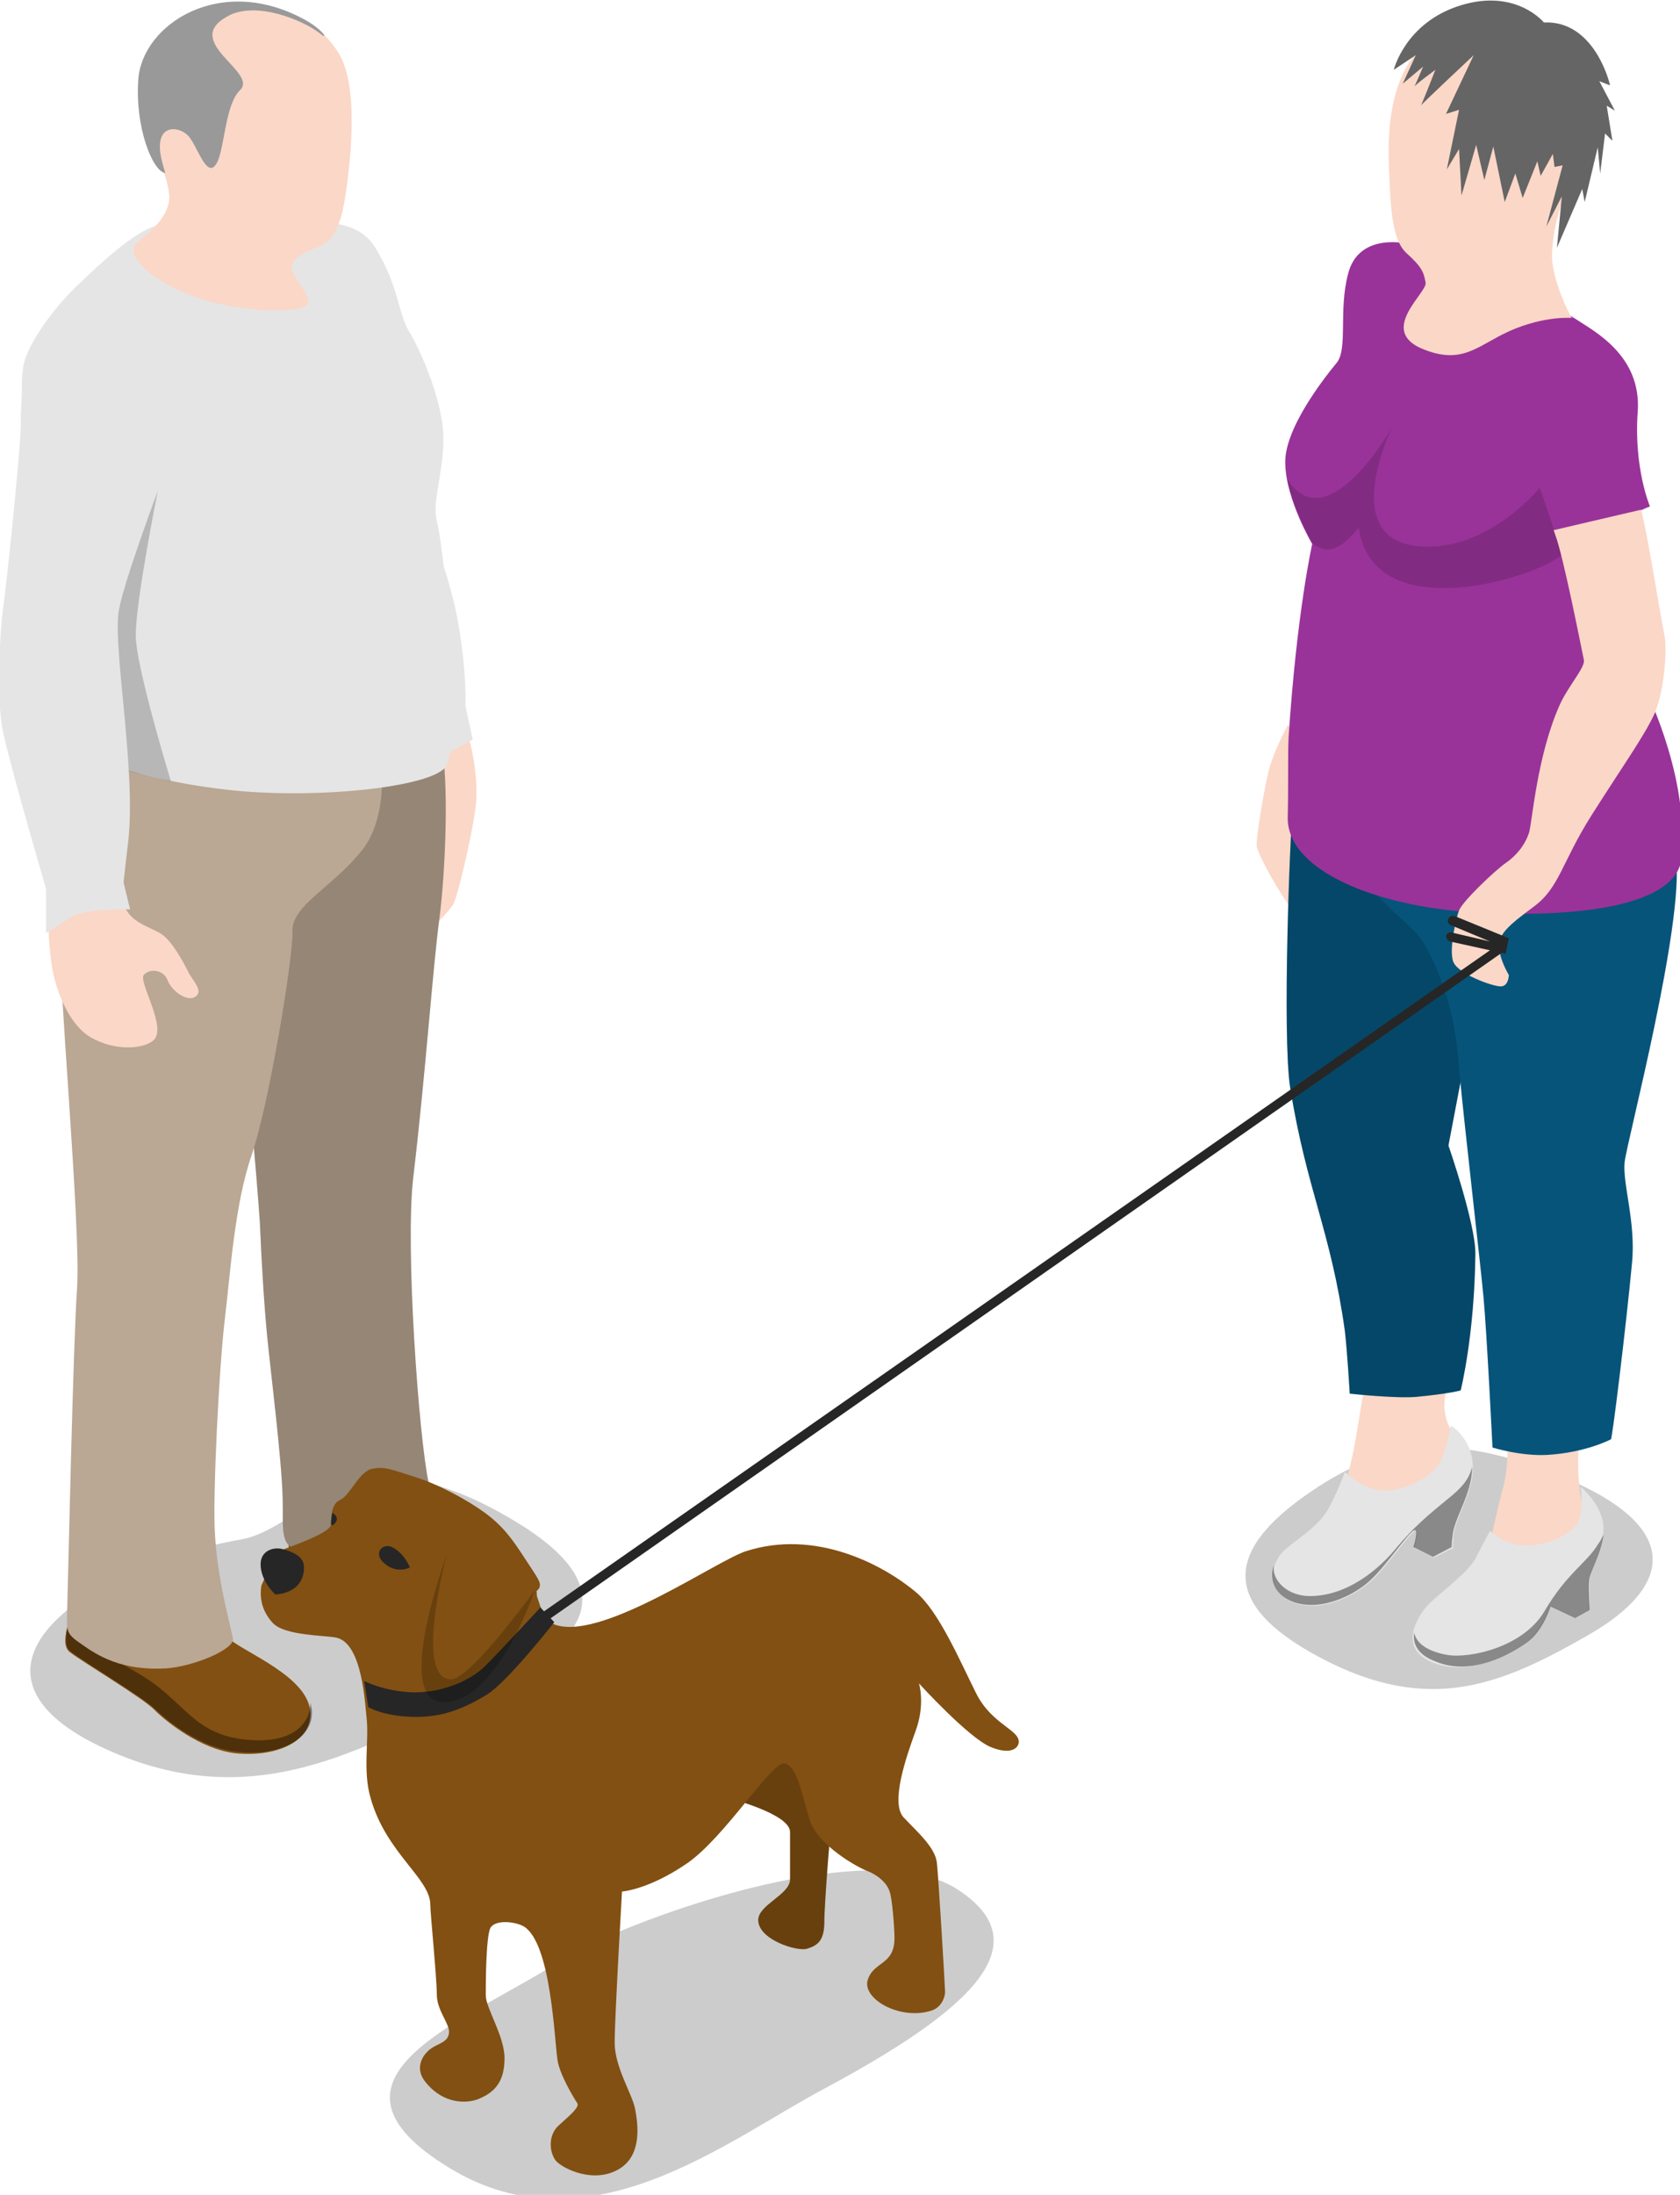 <?xml version="1.0" encoding="UTF-8" standalone="no"?>
<svg
   xmlns:dc="http://purl.org/dc/elements/1.1/"
   xmlns:cc="http://creativecommons.org/ns#"
   xmlns:rdf="http://www.w3.org/1999/02/22-rdf-syntax-ns#"
   xmlns:svg="http://www.w3.org/2000/svg"
   xmlns="http://www.w3.org/2000/svg"
   id="svg2369"
   version="1.1"
   viewBox="0 0 54.57 71.265"
   height="71.265mm"
   width="54.57mm">
  <defs
     id="defs2363" />
  <g
     transform="translate(-108.358,-28.95)"
     id="layer1">
    <g
       transform="matrix(-0.265,0,0,0.265,128.749,24.158)"
       id="g3721">
      <path
         style="opacity:0.2"
         d="m 64.8,232 c 19.4,-9.4 1.8,-21.9 -17.4,-25.3 -8.4,-1.5 -13.5,-14.9 -34.6,-1.6 -16.9,10.8 0,17.9 8.6,22 12,5.5 25.3,13.6 43.4,4.9 z"
         id="path3666" />
      <path
         style="fill:#fbd7c7"
         d="m 23.3,93.5 c 0,0 -2,9.7 -3.1,12.8 -1.2,3 -2,7.7 -1.5,11.1 0.5,3.4 2.1,10.4 2.7,11.5 0.7,1.1 3.2,3.6 4,4 0.8,0.4 2.4,-14.9 2.4,-14.9 z"
         id="path3668" />
      <path
         style="fill:#e5e5e5"
         d="m 19,108.7 4.1,2.2 1.6,-12 L 23.8,84 c 0,0 -2.3,5.6 -3.2,11.5 -0.9,5.8 -0.7,9.1 -0.7,9.1 z"
         id="path3670" />
      <path
         style="fill:#825012"
         d="m 27.2,201.6 c 0,0 2.2,2.9 6.2,2.3 4,-0.5 7.9,-2.1 7.9,-2.1 0,0 1.1,6.3 -0.7,7.9 -1.8,1.6 -8.5,1.9 -11.4,3.3 -2.9,1.4 -6.9,4.2 -11.2,4.5 -9.2,0.7 -7.8,-6.8 -3.6,-8.7 3.3,-1.4 6.7,-3 8.8,-4.2 2.1,-1.1 4,-3 4,-3 z"
         id="path3672" />
      <path
         style="opacity:0.4"
         d="m 41.6,207.4 c -2.7,1.3 -8.3,2.4 -11.1,3 -3.4,0.6 -9.7,5.7 -14.1,5.8 -3.1,0.1 -4.9,-1.3 -4.9,-4 -1,2.7 0.4,5.9 6.6,5.5 4.3,-0.3 8.3,-3.1 11.2,-4.5 2.9,-1.4 9.6,-1.6 11.4,-3.3 0.5,-0.6 0.7,-1.5 0.9,-2.5 z"
         id="path3674" />
      <path
         style="fill:#825012"
         d="m 53.9,214.6 c 0,0 2.4,2.1 5.7,1.7 3.3,-0.4 7.9,-3.8 8.2,-2.1 0.3,1.7 2,5.2 0.6,6.3 -1.4,1.1 -9.1,5.7 -10.4,7.1 -1.4,1.4 -5.6,4.8 -9.9,5.3 -4.8,0.5 -9.2,-1.3 -9.2,-4.8 0,-4.1 6.6,-6.9 9.4,-8.8 2.7,-2.1 5.6,-4.7 5.6,-4.7 z"
         id="path3676" />
      <path
         style="opacity:0.4"
         d="m 57.9,227.5 c 1.4,-1.4 9.1,-6 10.4,-7.1 0.7,-0.5 0.6,-1.6 0.4,-2.7 -2,1.7 -5.9,3.7 -9.5,5.9 -5.2,3.3 -6.2,7.4 -13.4,7.7 -5,0.2 -6.9,-2.2 -6.9,-4.6 -0.1,0.4 -0.2,0.8 -0.2,1.2 0,3.5 4.4,5.4 9.2,4.8 4.4,-0.4 8.6,-3.8 10,-5.2 z"
         id="path3678" />
      <path
         style="fill:#baa794"
         d="m 22.9,109.3 c -1,3.9 -0.6,15.3 0.2,21.4 0.8,6 1.7,19.1 3.2,31.7 1,8.5 -0.7,31.9 -1.9,37.4 -0.7,3.7 -3.4,6.2 1,7.7 4.8,1.7 10,2 15.1,0.5 2.2,-0.6 1.7,-2.8 1.8,-6.3 0.1,-4.7 1.5,-15.8 1.9,-19.9 0.4,-4.1 0.7,-9.4 0.9,-14 0.3,-4.6 1.7,-20.7 2.2,-24.4 0.5,-3.7 0.5,-32.6 0.5,-32.6 z"
         id="path3680" />
      <path
         style="opacity:0.2"
         d="m 22.9,109.3 c -1,3.9 -0.6,15.3 0.2,21.4 0.8,6 1.7,19.1 3.2,31.7 1,8.5 -0.7,31.9 -1.9,37.4 -0.7,3.7 -3.4,6.2 1,7.7 4.8,1.7 10,2 15.1,0.5 2.2,-0.6 1.7,-2.8 1.8,-6.3 0.1,-4.7 1.5,-15.8 1.9,-19.9 0.4,-4.1 0.7,-9.4 0.9,-14 0.3,-4.6 1.7,-20.7 2.2,-24.4 0.5,-3.7 0.5,-32.6 0.5,-32.6 z"
         id="path3682" />
      <path
         style="fill:#baa794"
         d="m 30.4,109.5 c 0,0 -1.5,8.2 2.2,12.8 3.7,4.6 8.6,6.7 8.5,9.9 -0.1,3.3 2.9,21.3 5,27.4 2.1,6.1 2.6,14.4 3.3,20.2 0.7,5.8 1.5,21.9 1.2,26.2 -0.3,5.6 -1.8,10.8 -2.2,12.8 -0.3,1.4 5,3.5 8.2,3.7 5.4,0.3 8.3,-1.5 10.4,-3 1.9,-1.3 1.8,-1.5 1.7,-4.6 -0.1,-3.1 -0.7,-31.8 -1.2,-39 -0.5,-7.2 2.4,-38.8 2.2,-45.2 -0.5,-11.6 -4.1,-22.1 -4.1,-22.1 z"
         id="path3684" />
      <path
         style="fill:#e5e5e5"
         d="m 49.1,46.1 c -8.4,-0.5 -15.3,-2.4 -18.2,2.4 -2.9,4.8 -2.7,7.9 -4.1,10.2 -1.4,2.3 -4.3,8.8 -4.2,13.4 0.1,4.6 1.4,7.3 0.8,9.9 -0.7,2.6 -1.5,11.7 -1.6,15.2 -0.2,6.8 -0.6,13.1 0.5,14.8 1.7,2.6 16.6,4.1 27.2,2.8 12,-1.4 19.9,-5.1 19.9,-6.2 0,-1.1 -4.7,-13.4 -5.5,-15 C 57.3,79.8 74,75.2 73.9,74.5 73.8,72.5 74.6,65.9 74.1,63 73.6,60.1 70,55.4 67.4,53 64.8,50.5 60.6,46.5 57.7,45.7 55,44.9 49.1,46.1 49.1,46.1 Z"
         id="path3686" />
      <path
         style="fill:#fbd7c7"
         d="m 58.1,78.2 c 0,0 5.2,0.4 9.1,-0.8 3.9,-1.2 6,-2.4 6,-2.4 0,0 1.3,12.9 2.3,15.6 1,2.7 0.9,7.3 -0.5,12.6 -1.4,5.3 -4.1,23.6 -4,26.4 0.1,2.8 -0.2,6.3 -0.7,8.3 -0.5,2 -1.9,5.8 -4.5,7.3 -3,1.7 -6.4,1.4 -7.6,0.4 -1.9,-1.5 1.9,-7.3 1.1,-8.1 -0.8,-0.8 -2.4,-0.6 -2.9,0.7 -0.5,1.3 -2.4,2.7 -3.4,2 -1,-0.7 0.2,-1.8 0.8,-2.9 0.6,-1.2 2,-3.9 3.4,-4.8 1.4,-0.9 4,-1.4 4.6,-3.8 0.6,-2.5 0,-13 0.6,-18.5 C 63,104.7 65.3,99.7 65.2,98.6 65.1,97.5 61.6,89.4 60,84.5 58.5,80.1 58.1,78.2 58.1,78.2 Z"
         id="path3688" />
      <path
         style="fill:#fbd7c7"
         d="m 35.5,24.5 c -2.8,4.3 -1.3,14.8 -0.9,17.5 0.4,2.6 1.1,5.4 3,6.2 1.9,0.7 3.6,1.5 3.6,2.7 0,1.2 -3,3.9 -1.7,4.7 1.3,0.8 8.5,0.9 14.5,-1.5 5.6,-2.3 7.2,-5 6.4,-6 -0.7,-0.9 -4.2,-2.9 -4.2,-5.9 0.1,-3.1 3.1,-7.8 3.2,-12.4 0.1,-9.1 -13.3,-14.6 -21.1,-8.3 -1,0.7 -2,1.7 -2.8,3 z"
         id="path3690" />
      <path
         style="fill:#999999"
         d="m 49.1,20.1 c 5.6,3.1 -3.8,6.8 -1.6,9 1.9,1.8 1.9,7.3 2.9,9 1.2,2.1 2.4,-2.3 3.5,-3.4 1,-1 2.8,-1.2 3.3,0.3 0.5,1.5 -0.4,3.7 -0.5,4.3 C 58.3,39 60.4,33.6 60,27.9 59.6,21.1 49.9,14.7 39.4,20.6 c -2.1,1.2 -2.8,2.5 -1.7,1.6 2,-1.6 7.9,-4.1 11.4,-2.1 z"
         id="path3692" />
      <path
         style="opacity:0.2"
         d="m 57.6,78.2 c 0,0 2.8,13.9 2.7,17.9 -0.1,4 -4.3,17.7 -4.3,17.7 l 9.9,-2.4 2.9,-15.8 z"
         id="path3694" />
      <path
         style="fill:#e5e5e5"
         d="m 61.2,120.9 c 0.2,1.6 0.6,5.3 0.6,5.3 l -0.8,3.3 c 0,0 5.2,-0.1 6.9,0.8 1.6,0.9 3.4,2.1 3.4,2.1 V 127 c 0,0 4.1,-14 5.2,-18.9 1.1,-4.8 0.3,-13.7 0.1,-15.3 C 76.3,91.2 74.4,73.2 74.4,70 74.4,66.8 74,63.5 74,63.5 L 54.5,70 c 0,0 7.2,18.5 7.9,23 0.7,4.6 -2.1,19.2 -1.2,27.9 z"
         id="path3696" />
    </g>
    <g
       transform="matrix(0.265,0,0,0.265,113.086,17.649)"
       id="g3628">
	<path
   style="fill:#fbd7c7"
   d="m 140,131.5 c 0,0 -1.6,3 -2.2,5.1 -0.6,2.1 -1.7,8.6 -1.6,9.7 0.1,1.1 4.1,8.4 5.8,9.2 1.7,0.8 2,-10.2 2,-10.2 l -0.5,-4.8 2.7,-5.6 z"
   id="path3572" />

	<path
   style="opacity:0.2"
   d="m 143.9,224.7 c -11.8,7.6 -12.4,14.4 0,21 13.5,7.2 22.4,3.3 32.9,-2.7 10.5,-6 11.8,-13.4 -3.6,-19.6 -12.5,-5 -20.4,-4.4 -29.3,1.3 z"
   id="path3574" />

	<path
   style="opacity:0.2"
   d="m 51,282.8 c -11.8,7.6 -32,14.4 -13.7,25.5 17.1,10.4 33.9,-3.4 46,-9.8 C 101,289 110.1,280.8 99.3,274 88.1,267.1 58,278.3 51,282.8 Z"
   id="path3576" />

	<path
   style="fill:#fbd7c7"
   d="m 141.5,142.8 c -0.4,3.3 -1.6,26.2 0,32.2 1.6,6 2.2,8.8 2.6,11 0.4,2.2 1.8,4.1 2.5,7.6 0.7,3.5 3.7,15.1 2.7,19.6 -0.9,4.6 -1.4,11.7 -4.5,15.6 -3,3.9 -8,6.8 -4.8,8 3.1,1.2 6.7,0.4 8.1,-0.5 1.4,-0.9 5.2,-6.5 8.4,-7.7 3.1,-1.2 6.3,-2.9 6,-6 -0.3,-3.1 -3.1,-3.8 -3.3,-7.6 -0.1,-3.8 4.5,-14.3 3.1,-21.3 -1.4,-7 -3.4,-10.5 -3.4,-10.5 l 2.4,-16.2 c 0,0 1.7,18.9 1.8,20.5 0.1,1.6 1,4.7 1,4.7 0,0 -0.3,8.1 0.3,12.7 0.6,4.6 3.8,13.2 2,20 -1.8,6.8 -1.4,8 -3.9,11.1 -2.5,3.1 -7.2,5.6 -3.8,7.3 3.4,1.7 7.3,2.5 9.9,-1.8 2.6,-4.3 5.5,-5.9 6.9,-7.2 1.4,-1.3 1.8,-2.2 0.8,-6.3 -1,-4.1 -1,-9.4 0.4,-13.6 1.4,-4.2 4.7,-15.4 4.8,-20.2 0.1,-4.7 -2.2,-9.4 -2.2,-9.4 0,0 4.3,-15.1 5.5,-26.8 1.2,-11.8 1,-20.4 -1,-25.5 -2,-5.2 -42.3,10.3 -42.3,10.3 z"
   id="path3578" />

	<path
   style="fill:#e5e5e5"
   d="m 164.8,230.2 c 0,0 1.6,1.7 4.2,1.8 3,0.1 6.1,-1.6 6.6,-2.9 0.7,-1.7 0.3,-4.3 0.3,-4.3 0,0 2.8,2.3 2.8,5.1 0,2.5 -1.8,5.5 -1.9,6.5 -0.1,1 0.1,3.5 0.1,3.5 l -1.8,1 -3,-1.4 c 0,0 -0.9,2.9 -2.9,4.4 -2,1.4 -6.8,4.2 -11.3,2.5 -4.5,-1.7 -2,-5.6 -0.9,-6.9 1.1,-1.3 5,-4 6,-5.9 1.2,-2.3 1.8,-3.4 1.8,-3.4 z"
   id="path3580" />

	<path
   style="fill:#e5e5e5"
   d="m 147,223 c 0,0 2.4,2.4 5.2,2.3 2.1,-0.1 5.3,-1.5 6.4,-3.4 0.9,-1.6 1.4,-4.6 1.4,-4.6 0,0 2.7,1.6 2.7,5.2 0,3.2 -2.3,6.3 -2.4,8.5 -0.1,2.2 0,1.3 0,1.3 l -2.4,1.2 -2.4,-1.2 c 0,0 0.8,-2.5 0,-2 -0.8,0.5 -3.3,4.2 -5.1,5.9 -1.8,1.7 -5.8,4 -9.4,2.9 -3.6,-1.1 -3.4,-4.8 -1.3,-6.6 1.8,-1.6 4.1,-2.8 5.4,-5.2 1.2,-2.3 1.9,-4.3 1.9,-4.3 z"
   id="path3582" />

	<g
   style="opacity:0.4"
   id="g3588">
		<path
   d="m 160.1,232.3 v 0 c 0,0.4 0,0 0,0 z"
   id="path3584" />

		<path
   d="m 162.6,222.5 c 0,0 0,-0.1 0,-0.1 -0.4,1.5 -1.2,2.5 -3.1,4 -2.2,1.8 -4,3.3 -6.1,5.8 -2.1,2.6 -6,6 -10.7,6 -2.7,0 -4.7,-1.9 -4.4,-3.8 -0.6,1.8 0.1,3.8 2.6,4.6 3.6,1.1 7.7,-1.2 9.4,-2.9 1.8,-1.7 4.3,-5.4 5.1,-5.9 0.8,-0.5 0,2 0,2 l 2.4,1.2 2.3,-1.2 c 0,-0.2 0,-0.6 0.1,-1.3 0.1,-2.1 2.4,-5.2 2.4,-8.4 z"
   id="path3586" />

	</g>

	<path
   style="opacity:0.4"
   d="m 169.3,243.9 c 2,-1.4 2.9,-4.4 2.9,-4.4 l 3,1.4 1.8,-1 c 0,0 -0.2,-2.5 -0.1,-3.5 0,-0.9 1.5,-3.3 1.8,-5.7 -0.2,0.4 -0.4,0.8 -0.7,1.2 -1.4,2.3 -3.7,3.4 -6.5,8.1 -2.6,4.5 -9.3,5.9 -12,5.4 -2.2,-0.4 -3.7,-1.3 -4,-2.7 -0.2,1.3 0.4,2.7 2.6,3.5 4.4,1.9 9.2,-0.9 11.2,-2.3 z"
   id="path3590" />

	<path
   style="fill:#06547a"
   d="m 140.6,142.1 c -0.3,2.1 -1.3,27.5 -0.3,33.8 2,12.5 5,17.6 6.7,29.8 0.3,2.5 0.6,7.7 0.6,7.7 0,0 5.5,0.6 8.1,0.4 4.2,-0.4 5.5,-0.8 5.5,-0.8 0,0 1.7,-6.7 1.8,-16.8 0,-3.7 -3.3,-13.2 -3.3,-13.2 l 1.6,-8.4 -3,-32.8 c -9.5,-0.2 -17.7,0.3 -17.7,0.3 z"
   id="path3592" />

	<path
   style="opacity:0.15"
   d="m 140.6,142.1 c -0.3,2.1 -1.3,27.5 -0.3,33.8 2,12.5 5,17.6 6.7,29.8 0.3,2.5 0.6,7.7 0.6,7.7 0,0 5.5,0.6 8.1,0.4 4.2,-0.4 5.5,-0.8 5.5,-0.8 0,0 1.7,-6.7 1.8,-16.8 0,-3.7 -3.3,-13.2 -3.3,-13.2 l 1.6,-8.4 -3,-32.8 c -9.5,-0.2 -17.7,0.3 -17.7,0.3 z"
   id="path3594" />

	<path
   style="fill:#06547a"
   d="m 165.1,220 c 0,0 3.5,1.1 6.8,0.9 4.7,-0.3 7.7,-1.9 7.7,-1.9 0.1,0.7 1.9,-14.1 2.6,-21.6 0.5,-5 -1.2,-9.8 -0.9,-12.4 0.3,-2.6 7.3,-29.1 6.3,-37.3 -0.6,-4.8 -43.1,-31.6 -40.5,-5.5 1.1,11.1 7.4,12 9.8,16.4 3.6,6.6 3.9,12.4 4.2,16 0.6,6.3 2.5,22.7 2.9,27 0.4,4.3 1.1,18.4 1.1,18.4 z"
   id="path3596" />

	<path
   style="fill:#993399"
   d="m 143,109.3 c 0,0 -1.9,8.4 -2.9,23.8 -0.1,2.3 0,5.7 -0.1,9.7 -0.1,6.6 11.1,10.9 22.5,11.6 12.5,0.8 25.4,-0.6 25.8,-6.8 1.1,-14.8 -9.3,-28.5 -10.6,-34.3 -1.3,-5.8 6.7,-8.6 6.7,-8.6 0,0 -2,-4.7 -1.5,-11.6 0.5,-6.9 -5.4,-9.9 -7.5,-11.3 -1.7,-1.2 -17.3,-8.4 -19.8,-9.1 -2.5,-0.7 -7.1,-0.9 -8.2,3.5 -1.2,4.5 0,9.2 -1.4,10.9 -1.4,1.7 -6.5,8.1 -6.3,12.4 0.1,4.4 3.3,9.8 3.3,9.8 z"
   id="path3598" />

	<path
   style="fill:#fbd7c7"
   d="m 158,47.1 c -5.3,3.5 -5.8,10.8 -5.6,15.8 0.2,5 0.3,9.1 2.2,10.8 1.9,1.7 2.1,2.4 2.3,3.6 0.2,1.2 -5.7,5.7 -0.6,8 5.1,2.2 6.9,-0.3 10.9,-2.1 4.3,-1.9 7.6,-1.6 7.6,-1.6 0,0 -2.6,-4.7 -2.4,-8.1 0.2,-3.3 1,-5.8 2.6,-9.3 1.6,-3.5 4.2,-12.7 -1.1,-16.4 -5.2,-3.5 -12.3,-3 -15.9,-0.7 z"
   id="path3600" />

	<path
   style="fill:#656565"
   d="m 171.4,45.4 c 0,0 -3.4,-4.2 -10.2,-2.1 -6.8,2.1 -8.2,7.9 -8.2,7.9 l 2.7,-1.8 -1.6,3.5 2.5,-2.1 c 0,0 -1.1,2.6 -1.1,2.5 0,-0.2 2.6,-2.1 2.6,-2.1 0,0 -1.8,4.6 -1.8,4.4 0.1,-0.2 6.5,-6.2 6.5,-6.2 l -3.4,7.2 1.6,-0.5 -1.5,7.3 1.5,-2.5 0.3,5.7 1.8,-6.2 1,4.3 1.1,-4.1 1.4,6.8 1.3,-3.5 0.9,3 1.8,-4.5 0.4,1.8 1.5,-2.7 0.2,1.6 1,-0.2 -2,7.5 1.9,-3.7 -0.6,6.3 3.1,-7.2 0.3,1.6 1.6,-6.7 0.3,3.2 0.6,-4.9 0.9,0.9 -0.7,-4.3 1,0.6 -1.9,-3.6 1.3,0.5 c 0,-0.2 -1.9,-8 -8.1,-7.7 z"
   id="path3602" />

	<path
   style="opacity:0.15"
   d="m 170.9,102.4 c 0,0 -6.7,8.3 -15.4,7.1 -9.2,-1.3 -2.7,-14.5 -2.7,-14.5 0,0 -8,14.1 -12.9,6.3 0.9,4 3.2,8 3.2,8 0,0 0,0 0,0 1.8,1.2 3.2,0.9 5.6,-2 1.8,12.4 21.9,6.1 24.9,3.3 -0.8,-2.7 -2.7,-8.2 -2.7,-8.2 z"
   id="path3604" />

	<path
   style="fill:#fbd7c7"
   d="m 186.2,120.6 c -0.7,-3.5 -2.2,-13.2 -2.9,-15.5 l -10.7,2.5 c 0.1,0.3 0.1,0.3 0.2,0.6 1,2.6 3.3,14.4 3.5,15.3 0.2,0.9 -2,3.3 -3,5.6 -2.7,6.1 -3.3,13.9 -3.7,15.5 -0.5,1.6 -1.6,2.9 -2.9,3.8 -1.3,0.9 -5.3,4.7 -5.7,5.8 -0.3,0.7 -1.3,4.8 -0.7,6.3 0.6,1.5 4.8,3 5.8,3 1,0 1,-1.4 1,-1.4 0,0 -1.1,-1.8 -1.2,-3.4 -0.1,-1.6 1.2,-2.7 4.3,-5 3.1,-2.3 3.4,-5.4 7,-11.1 3.6,-5.7 6.6,-9.9 7.8,-12.6 1.2,-2.9 1.5,-7.8 1.2,-9.4 z"
   id="path3606" />

	<path
   style="fill:#825012"
   d="m 71.6,263 c 0,0 7.4,1.9 7.4,4.1 0,1.1 0,4.8 0,5.8 0,1.9 -3.9,3.1 -3.9,5 0,2.4 4.8,3.9 6,3.5 1.3,-0.4 2.1,-1 2.1,-3.3 0,-2.3 0.8,-12.1 1.1,-15.1 0.3,-3 -0.9,-12.3 -0.9,-12.3 z"
   id="path3608" />

	<path
   style="opacity:0.2"
   d="m 71.6,263 c 0,0 7.4,1.9 7.4,4.1 0,1.1 0,4.8 0,5.8 0,1.9 -3.9,3.1 -3.9,5 0,2.4 4.8,3.9 6,3.5 1.3,-0.4 2.1,-1 2.1,-3.3 0,-2.3 0.8,-12.1 1.1,-15.1 0.3,-3 -0.9,-12.3 -0.9,-12.3 z"
   id="path3610" />

	<path
   style="fill:#825012"
   d="m 16,232.8 c 1.4,-0.5 6.6,-2.3 6.7,-3.3 0.1,-1 0,-2.6 1.2,-3.1 1.2,-0.6 2.3,-3.5 3.9,-3.8 1.6,-0.3 2.3,0.1 5.2,1 2.9,0.9 6.4,2.8 8.6,4.4 2.3,1.7 3.4,3.3 4.9,5.6 1.5,2.3 2,2.9 1.8,3.5 -0.2,0.6 -0.7,0.3 -0.3,1.2 0.5,1.4 0.8,3.1 2.5,3.5 5.9,1.6 19.6,-8 23.1,-9.1 8.4,-2.7 16.6,1.5 20.8,5 2.8,2.3 5.4,8.4 7.4,12.4 2,4 5.6,4.5 5.2,6.2 -0.2,0.7 -1.2,1.3 -3.4,0.4 -2.7,-1.1 -8.8,-7.8 -8.8,-7.8 0,0 0.8,2.5 -0.4,5.8 -1.2,3.3 -3.1,8.8 -1.5,10.6 1.7,1.8 3.9,3.7 4.1,5.6 0.2,1.9 1,15.2 1,15.8 0,0.6 -0.4,1.9 -1.7,2.3 -3.8,1.2 -8.4,-1.4 -7.8,-3.7 0.7,-2.4 3.3,-1.8 3.3,-5.2 0,-1.3 -0.3,-5 -0.6,-5.7 -0.3,-1 -1.4,-2 -2.7,-2.5 -1.1,-0.4 -6.1,-3.1 -7.1,-6.3 -1,-3.2 -1.5,-6.6 -3.1,-6.9 -1.6,-0.2 -7.3,9.1 -12,12.3 -4.7,3.2 -7.9,3.4 -7.9,3.4 0,0 -0.9,15.5 -0.9,18.5 0,3 2.1,6.2 2.5,8.1 0.4,2.1 0.8,5.6 -1.8,7.3 -3.1,2 -7,0.1 -7.9,-0.9 -0.8,-1 -1,-3.1 0.3,-4.3 1.3,-1.2 2.7,-2.3 2.3,-2.8 -0.4,-0.6 -2.1,-3.4 -2.4,-5.2 -0.4,-2.7 -0.8,-14.3 -4.1,-16.4 -1,-0.6 -3.4,-0.9 -4.1,0.1 -0.6,1 -0.6,7.2 -0.6,8.3 0,1.6 2.3,5 2.3,7.7 0,2.7 -1,4.2 -3.4,5.1 -1.9,0.6 -4.5,0.2 -6.4,-2.3 -1.2,-1.6 -0.3,-3.3 1,-4.1 0.8,-0.5 1.9,-0.7 2,-1.8 0.1,-1.1 -1.5,-2.7 -1.5,-4.7 0,-2 -0.8,-10 -0.8,-11 0,-3.2 -5.4,-6.3 -7.3,-13 -1,-3.3 -0.2,-7 -0.5,-9.8 -0.2,-1.7 -0.5,-9.2 -3.7,-9.9 -1.2,-0.3 -6.3,-0.2 -7.8,-1.8 -1.1,-1.2 -1.7,-2.7 -1.4,-4.6 0.8,-1.7 1.8,-4.1 1.8,-4.1 z"
   id="path3612" />

	<path
   style="fill:#262626"
   d="m 32.4,234.7 c 0,0 -0.6,-1.6 -2,-2.4 -1.3,-0.8 -2.7,0.7 -1,2 1.5,1.2 3,0.4 3,0.4 z"
   id="path3614" />

	<path
   style="fill:#262626"
   d="m 19.4,235.1 c 0.2,-1.5 -0.8,-2.2 -2.8,-2.7 -1.2,-0.2 -2.5,0.4 -2.5,1.9 0,2.1 1.8,3.7 1.8,3.7 0,0 3.2,0 3.5,-2.9 z"
   id="path3616" />

	<path
   style="fill:#262626"
   d="m 22.9,228 c 0,0 1,0.5 0.3,1.3 -0.8,0.9 -0.3,-1.3 -0.3,-1.3 z"
   id="path3618" />

	<path
   style="fill:#262626"
   d="m 166.7,159.5 -6.8,-1.5 c -0.3,-0.1 -0.5,-0.4 -0.5,-0.7 0.1,-0.3 0.4,-0.5 0.7,-0.4 l 4.7,1.1 -4.8,-2 c -0.3,-0.1 -0.5,-0.5 -0.3,-0.8 0.1,-0.3 0.5,-0.4 0.8,-0.3 l 6.6,2.7 z"
   id="path3620" />

	<path
   style="fill:#262626"
   d="m 49.1,241.2 c -0.2,0 -0.4,-0.1 -0.5,-0.3 -0.2,-0.3 -0.1,-0.6 0.2,-0.8 l 117.1,-81.8 c 0.3,-0.2 0.6,-0.1 0.8,0.1 0.2,0.3 0.1,0.6 -0.2,0.8 L 49.4,241.1 c -0.1,0.1 -0.2,0.1 -0.3,0.1 z"
   id="path3622" />

	<path
   style="fill:#262626"
   d="m 26.8,248.6 c 0,0 2.4,1.3 6.1,1.4 3.7,0 7,-1.5 8.8,-3.3 1.8,-1.8 6.7,-7.1 6.7,-7.1 l 1.7,1.8 c 0,0 -5.8,7.4 -8.3,8.9 -2.5,1.5 -5.2,2.8 -9,2.7 -3.8,-0.1 -5.5,-1.2 -5.5,-1.2 z"
   id="path3624" />

	<path
   style="opacity:0.2"
   d="m 36.9,233.2 c 0,0 -4.1,15.3 0.6,15.2 2.4,-0.1 10.2,-10.9 10.2,-10.9 0,0 -4.6,13.7 -11.1,13.7 -6.4,0.1 0.3,-18 0.3,-18 z"
   id="path3626" />

</g>
  </g>
</svg>
